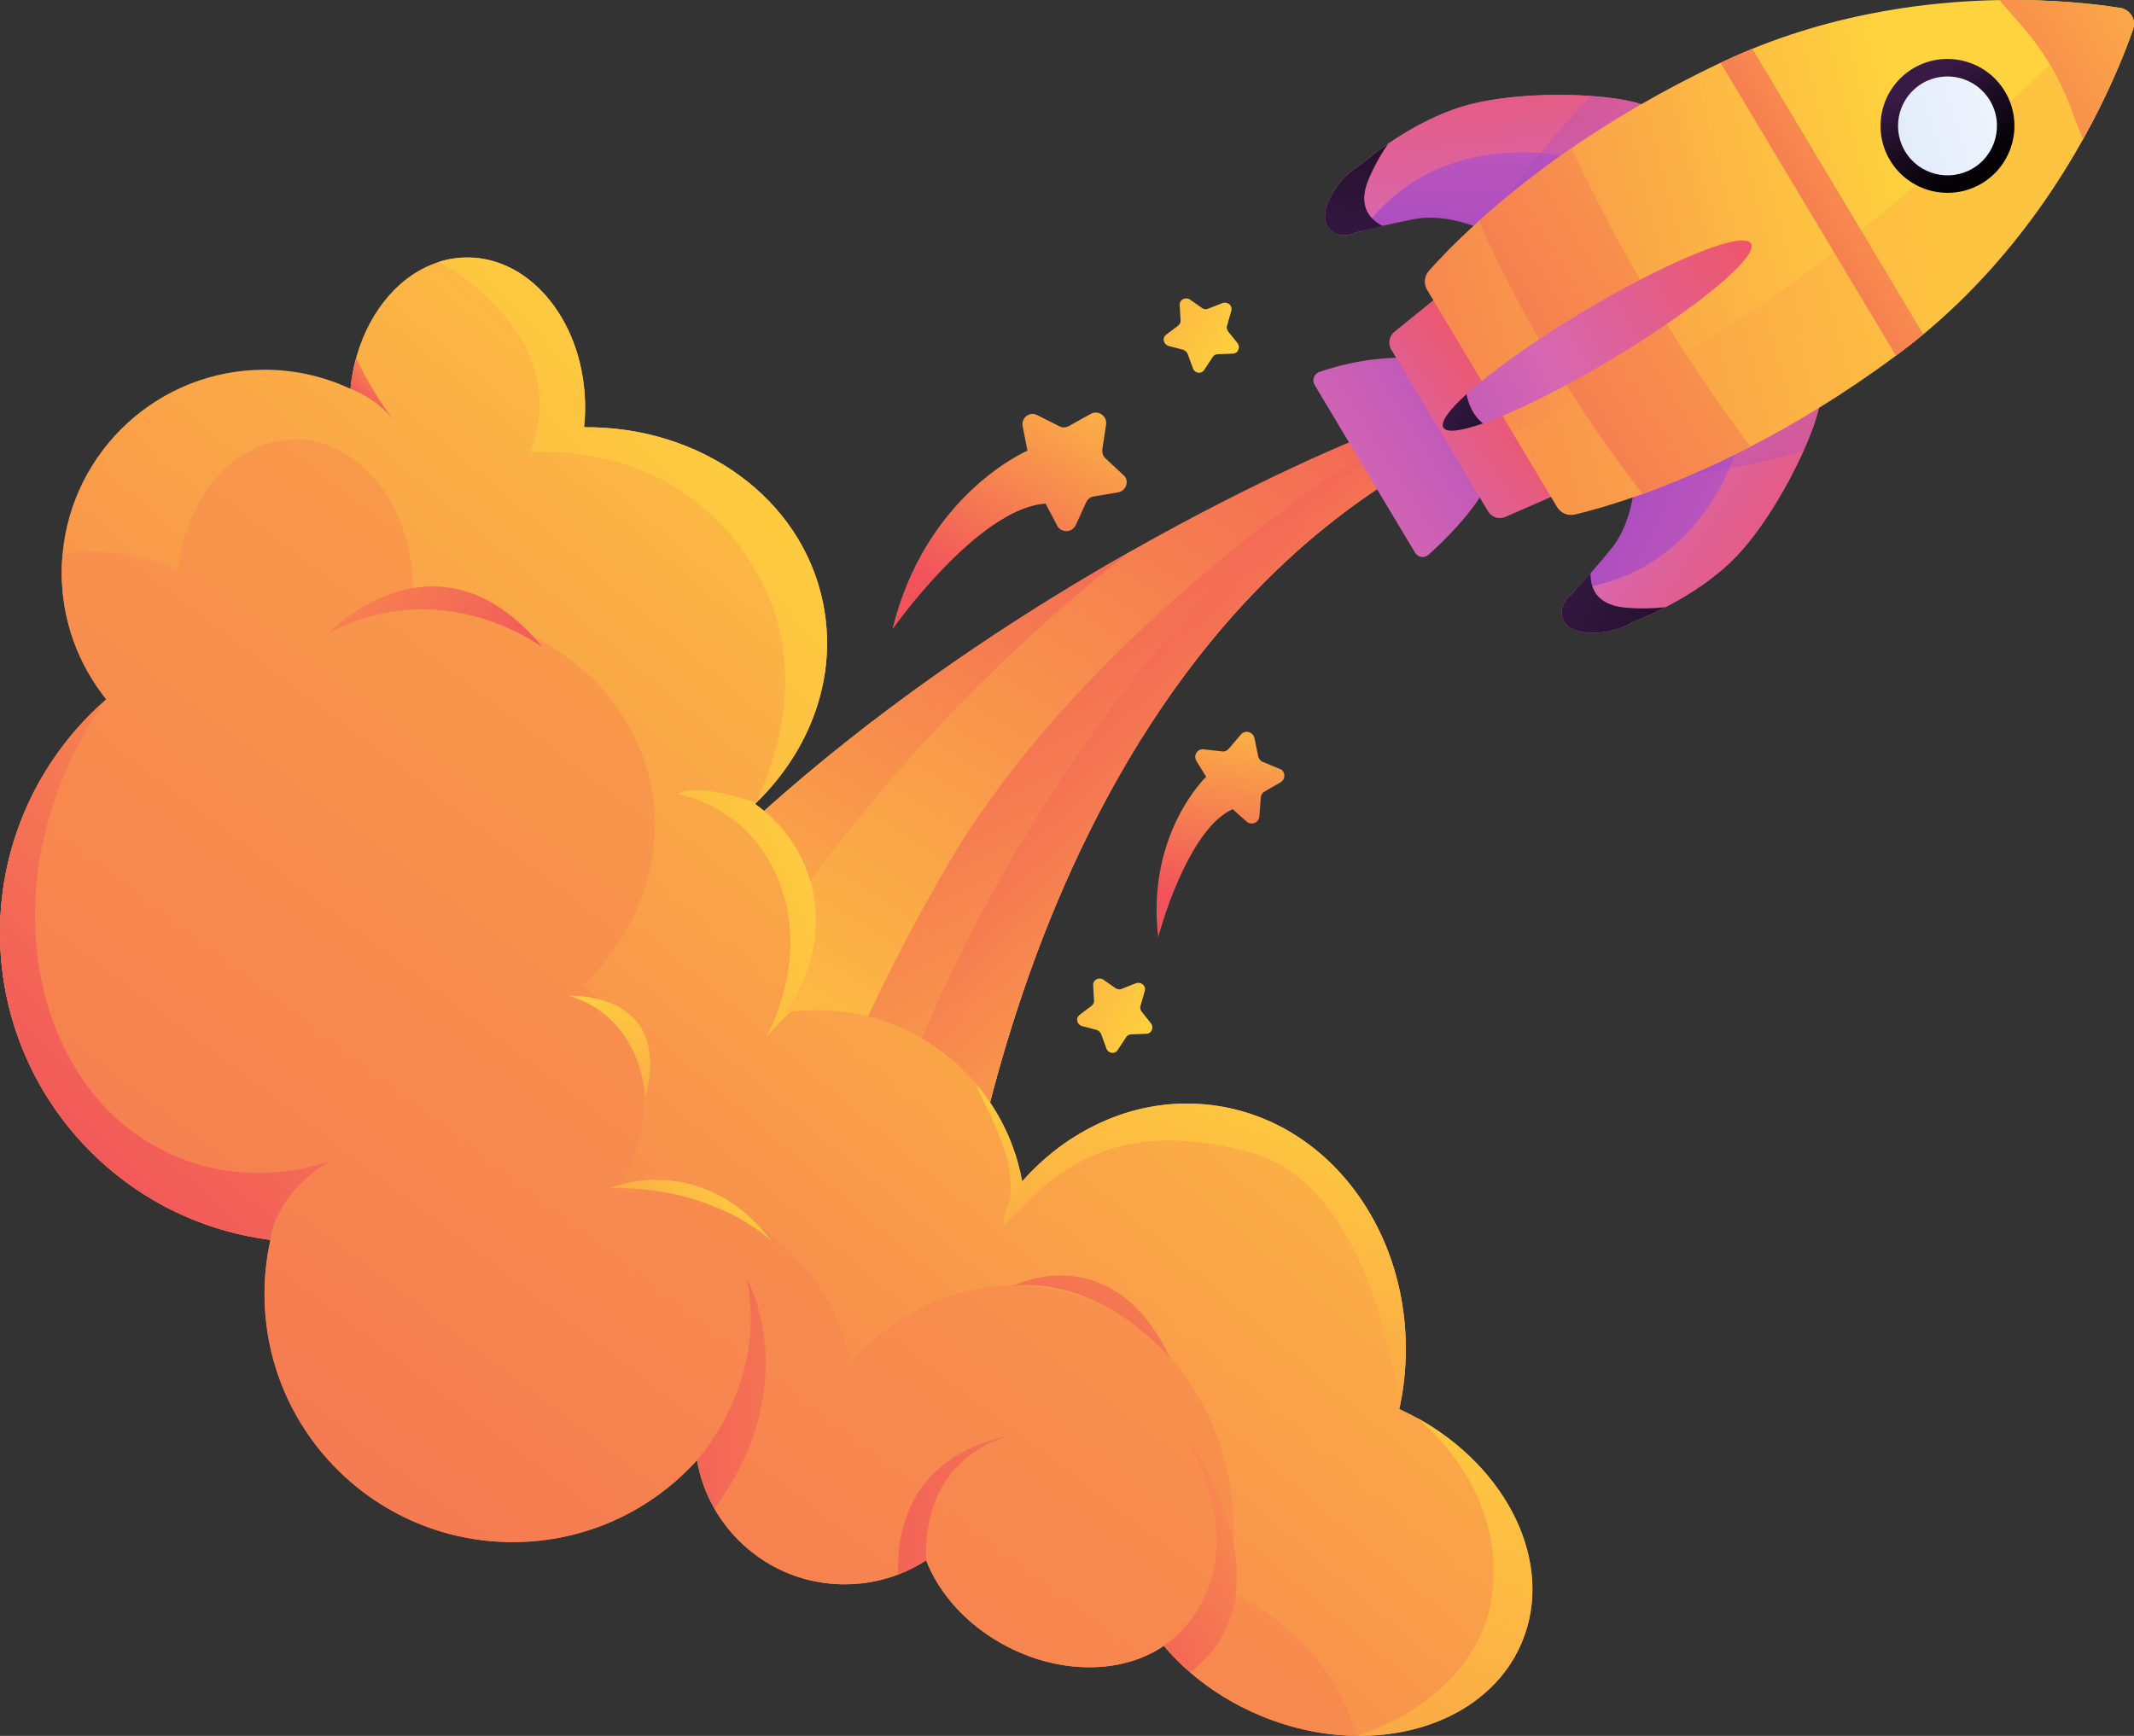 <?xml version="1.0" encoding="UTF-8"?><svg id="Layer_2" xmlns="http://www.w3.org/2000/svg" xmlns:xlink="http://www.w3.org/1999/xlink" viewBox="0 0 623.22 507.02"><rect x="0" y="0" width="623.22" height="507.02" fill="#333333" stroke="none"/><defs><style>.cls-1{fill:url(#linear-gradient-8);}.cls-1,.cls-2{isolation:isolate;opacity:.32;}.cls-3{fill:url(#linear-gradient);}.cls-2{fill:url(#linear-gradient-12);}.cls-4{fill:url(#linear-gradient-9);}.cls-5{fill:url(#linear-gradient-3);}.cls-6{fill:url(#linear-gradient-4);}.cls-7{fill:url(#linear-gradient-2);}.cls-8{fill:url(#linear-gradient-6);}.cls-9{fill:url(#linear-gradient-7);}.cls-10{fill:url(#linear-gradient-5);}.cls-11{fill:url(#linear-gradient-16);opacity:.24;}.cls-12{fill:url(#linear-gradient-41);}.cls-13{fill:url(#linear-gradient-40);}.cls-14{fill:url(#linear-gradient-43);}.cls-15{fill:url(#linear-gradient-42);}.cls-16{fill:url(#linear-gradient-44);}.cls-17{fill:url(#linear-gradient-14);}.cls-18{fill:url(#linear-gradient-18);}.cls-19{fill:url(#linear-gradient-22);}.cls-20{fill:url(#linear-gradient-20);}.cls-21{fill:url(#linear-gradient-21);}.cls-22{fill:url(#linear-gradient-23);}.cls-23{fill:url(#linear-gradient-15);}.cls-24{fill:url(#linear-gradient-19);}.cls-25{fill:url(#linear-gradient-17);}.cls-26{fill:url(#linear-gradient-13);}.cls-27{fill:url(#linear-gradient-10);}.cls-28{fill:url(#linear-gradient-11);}.cls-29{fill:url(#linear-gradient-27);}.cls-30{fill:url(#linear-gradient-24);}.cls-31{fill:url(#linear-gradient-26);}.cls-32{fill:url(#linear-gradient-38);}.cls-33{fill:url(#linear-gradient-35);}.cls-34{fill:url(#linear-gradient-37);}.cls-35{fill:url(#linear-gradient-34);}.cls-36{fill:url(#linear-gradient-39);}.cls-37{fill:url(#linear-gradient-36);}.cls-38{fill:url(#linear-gradient-25);}.cls-39{fill:url(#linear-gradient-28);}.cls-40{fill:url(#linear-gradient-29);}.cls-41{fill:url(#linear-gradient-33);}.cls-42{fill:url(#linear-gradient-30);}.cls-43{fill:url(#linear-gradient-32);}.cls-44{fill:url(#linear-gradient-31);}</style><linearGradient id="linear-gradient" x1="140.15" y1="472.89" x2="411.84" y2="44.46" gradientTransform="matrix(1, 0, 0, 1, 0, 0)" gradientUnits="userSpaceOnUse"><stop offset=".25" stop-color="#ffd33d"/><stop offset=".97" stop-color="#f1535b"/></linearGradient><linearGradient id="linear-gradient-2" x1="423.94" y1="478.57" x2="252.28" y2="144.73" xlink:href="#linear-gradient"/><linearGradient id="linear-gradient-3" x1="448.65" y1="404.14" x2="258.95" y2="193.54" xlink:href="#linear-gradient"/><linearGradient id="linear-gradient-4" x1="118.39" y1="433.96" x2="336.72" y2="89.67" xlink:href="#linear-gradient"/><linearGradient id="linear-gradient-5" x1="129.6" y1="-2161.77" x2="403.71" y2="-2253.32" gradientTransform="translate(545.91 -2047.65) rotate(6.75) scale(1 -1)" gradientUnits="userSpaceOnUse"><stop offset="0" stop-color="#8e3bcb"/><stop offset=".5" stop-color="#d767b1"/><stop offset="1" stop-color="#f2535b"/></linearGradient><linearGradient id="linear-gradient-6" x1="128.23" y1="-2148.49" x2="255.86" y2="-2211.75" xlink:href="#linear-gradient-5"/><linearGradient id="linear-gradient-7" x1="139.21" y1="-2204.55" x2="308.27" y2="-2261.02" gradientTransform="translate(545.91 -2047.65) rotate(6.75) scale(1 -1)" gradientUnits="userSpaceOnUse"><stop offset=".13" stop-color="#381a46"/><stop offset=".49" stop-color="#1b0c22"/><stop offset=".81" stop-color="#070309"/><stop offset="1" stop-color="#000"/></linearGradient><linearGradient id="linear-gradient-8" x1="214.57" y1="-2196.63" x2="214.87" y2="-2058.5" xlink:href="#linear-gradient-5"/><linearGradient id="linear-gradient-9" x1="-1824.02" y1="369.53" x2="-1549.91" y2="277.97" gradientTransform="translate(752.22 -1703.04) rotate(-68.57)" xlink:href="#linear-gradient-5"/><linearGradient id="linear-gradient-10" x1="-1825.39" y1="382.81" x2="-1697.76" y2="319.55" gradientTransform="translate(752.22 -1703.04) rotate(-68.57)" xlink:href="#linear-gradient-5"/><linearGradient id="linear-gradient-11" x1="-1814.41" y1="326.75" x2="-1645.35" y2="270.28" gradientTransform="translate(752.22 -1703.04) rotate(-68.57)" xlink:href="#linear-gradient-7"/><linearGradient id="linear-gradient-12" x1="-1739.06" y1="334.66" x2="-1738.75" y2="472.79" gradientTransform="translate(752.22 -1703.04) rotate(-68.57)" xlink:href="#linear-gradient-5"/><linearGradient id="linear-gradient-13" x1="894.73" y1="-1805.11" x2="901.47" y2="-1556.08" gradientTransform="translate(-1514.79 236.15) rotate(59.09)" xlink:href="#linear-gradient-5"/><linearGradient id="linear-gradient-14" x1="908.93" y1="-1636.95" x2="897.89" y2="-1752.88" gradientTransform="translate(-1514.79 236.15) rotate(59.09)" xlink:href="#linear-gradient-5"/><linearGradient id="linear-gradient-15" x1="942.68" y1="-1955.44" x2="842.66" y2="-1622.03" gradientTransform="translate(-1514.79 236.15) rotate(59.09)" xlink:href="#linear-gradient"/><linearGradient id="linear-gradient-16" x1="912.7" y1="-1245.44" x2="935.54" y2="-2498.12" gradientTransform="translate(-1514.79 236.15) rotate(59.09)" gradientUnits="userSpaceOnUse"><stop offset="0" stop-color="#ffd33d"/><stop offset="1" stop-color="#f1535b"/></linearGradient><linearGradient id="linear-gradient-17" x1="900.62" y1="-2012.23" x2="897.84" y2="-1837.73" xlink:href="#linear-gradient-16"/><linearGradient id="linear-gradient-18" x1="879.62" y1="-1890.07" x2="918.74" y2="-1890.07" gradientTransform="translate(-1514.79 236.15) rotate(59.09)" xlink:href="#linear-gradient-7"/><linearGradient id="linear-gradient-19" x1="919.71" y1="-1976.13" x2="874.95" y2="-1788.48" gradientTransform="translate(-1514.79 236.15) rotate(59.09)" gradientUnits="userSpaceOnUse"><stop offset=".06" stop-color="#fff"/><stop offset=".25" stop-color="#f8fafe"/><stop offset=".53" stop-color="#e3ecfb"/><stop offset=".87" stop-color="#c2d6f6"/><stop offset="1" stop-color="#b3ccf4"/></linearGradient><linearGradient id="linear-gradient-20" x1="901.18" y1="-1928.61" x2="898.11" y2="-1796.73" xlink:href="#linear-gradient-16"/><linearGradient id="linear-gradient-21" x1="898.55" y1="-1929.29" x2="899.78" y2="-1663.7" xlink:href="#linear-gradient-16"/><linearGradient id="linear-gradient-22" x1="898.13" y1="-1640.77" x2="899.97" y2="-1868.95" gradientTransform="translate(-1514.79 236.15) rotate(59.09)" gradientUnits="userSpaceOnUse"><stop offset="0" stop-color="#8e3bcb"/><stop offset=".5" stop-color="#d767b1"/><stop offset=".85" stop-color="#f2535b"/></linearGradient><linearGradient id="linear-gradient-23" x1="883.43" y1="-1716.12" x2="942.19" y2="-1750.11" gradientTransform="translate(-1514.79 236.15) rotate(59.09)" xlink:href="#linear-gradient-7"/><linearGradient id="linear-gradient-24" x1="363.14" y1="41.98" x2="284.6" y2="176.62" gradientTransform="matrix(1, 0, 0, 1, 0, 0)" gradientUnits="userSpaceOnUse"><stop offset=".41" stop-color="#ffd33d"/><stop offset="1" stop-color="#f1535b"/></linearGradient><linearGradient id="linear-gradient-25" x1="-199.56" y1="711.39" x2="-258.25" y2="812" gradientTransform="translate(311.55 -588.62) rotate(-20.44)" xlink:href="#linear-gradient-24"/><linearGradient id="linear-gradient-26" x1="1001.31" y1="-1208.59" x2="882.75" y2="-1167.64" gradientTransform="translate(-1220.93 479.13) rotate(43.87)" xlink:href="#linear-gradient-16"/><linearGradient id="linear-gradient-27" x1="881.85" y1="-1369.31" x2="763.29" y2="-1328.36" gradientTransform="translate(-1220.93 479.13) rotate(43.87)" xlink:href="#linear-gradient-16"/><linearGradient id="linear-gradient-28" x1="378.69" y1="141" x2="32.13" y2="547.55" gradientTransform="matrix(1, 0, 0, 1, 0, 0)" xlink:href="#linear-gradient-16"/><linearGradient id="linear-gradient-29" x1="532.7" y1="-93.73" x2="-63.25" y2="689.91" gradientTransform="matrix(1, 0, 0, 1, 0, 0)" xlink:href="#linear-gradient-16"/><linearGradient id="linear-gradient-30" x1="306.11" y1="292.56" x2="270.56" y2="473.53" gradientTransform="matrix(1, 0, 0, 1, 0, 0)" gradientUnits="userSpaceOnUse"><stop offset=".1" stop-color="#ffd33d"/><stop offset="1" stop-color="#f1535b"/></linearGradient><linearGradient id="linear-gradient-31" x1="276.39" y1="63.82" x2="-178.22" y2="473.04" xlink:href="#linear-gradient-30"/><linearGradient id="linear-gradient-32" x1="283.65" y1="238.06" x2="-6.69" y2="354.77" xlink:href="#linear-gradient-30"/><linearGradient id="linear-gradient-33" x1="391.39" y1="268.56" x2="282.86" y2="576.59" xlink:href="#linear-gradient-30"/><linearGradient id="linear-gradient-34" x1="576.26" y1="-287.1" x2="546.54" y2="-202.75" gradientTransform="translate(-418.72 427.54) rotate(18.06)" xlink:href="#linear-gradient-30"/><linearGradient id="linear-gradient-35" x1="380.56" y1="402.9" x2="178.87" y2="407.95" xlink:href="#linear-gradient-30"/><linearGradient id="linear-gradient-36" x1="558.38" y1="432.46" x2="221.36" y2="440.91" xlink:href="#linear-gradient-30"/><linearGradient id="linear-gradient-37" x1="300.38" y1="418.85" x2="295.71" y2="418.97" xlink:href="#linear-gradient-30"/><linearGradient id="linear-gradient-38" x1="466.71" y1="340.56" x2="315.02" y2="771.05" xlink:href="#linear-gradient-30"/><linearGradient id="linear-gradient-39" x1="448.93" y1="390.48" x2="309.24" y2="477.12" xlink:href="#linear-gradient-30"/><linearGradient id="linear-gradient-40" x1="237.74" y1="86.44" x2="4.45" y2="337.19" xlink:href="#linear-gradient-30"/><linearGradient id="linear-gradient-41" x1="-3416.36" y1="-149.4" x2="-3552.46" y2="-3.11" gradientTransform="translate(-886.58 -3192.75) rotate(-107.23)" xlink:href="#linear-gradient-30"/><linearGradient id="linear-gradient-42" x1="123.81" y1="98.18" x2="105.34" y2="118.03" xlink:href="#linear-gradient-30"/><linearGradient id="linear-gradient-43" x1="-673.91" y1="891.92" x2="-705.02" y2="1050.3" gradientTransform="translate(394.99 -843.68) rotate(-26.46) scale(1.03 1)" xlink:href="#linear-gradient-30"/><linearGradient id="linear-gradient-44" x1="466.9" y1="179.39" x2="275.49" y2="446.6" xlink:href="#linear-gradient-30"/></defs><g id="Layer_1-2"><g><g><path class="cls-3" d="M405.38,140.75c-117.13,75.24-128.55,251.04-128.55,251.04-11.95,1.75-22.84,2.26-32.77,1.78-7.27-.36-14.02-1.25-20.29-2.57-16.52-3.48-29.66-9.93-40.02-17.47-27.45-19.96-35.47-47.53-35.47-47.53,45.21-77.18,125.16-132.82,182.03-165.03,.01,0,.01-.01,.02-.02h.01c38.09-21.57,65.82-32.64,65.82-32.64l2.84,3.84,1.29,1.73,5.09,6.87Z"/><path class="cls-7" d="M405.38,140.75c-117.13,75.24-128.55,251.04-128.55,251.04-11.95,1.75-22.84,2.26-32.77,1.78-7.27-.36-14.02-1.25-20.29-2.57,0-11.29,10.52-65.72,53.06-138.53,36.91-63.18,108.16-111.48,122.17-120.32l1.29,1.73,5.09,6.87Z"/><path class="cls-5" d="M405.38,140.75c-117.13,75.24-128.55,251.04-128.55,251.04-11.95,1.75-22.84,2.26-32.77,1.78,12.76-99.79,77.71-187.95,102.95-213.59,21.05-21.39,44.83-39.77,53.28-46.1l5.09,6.87Z"/><path class="cls-6" d="M330.31,160.97c-2.02,1.5-124.99,92.83-146.56,212.56-27.45-19.96-35.47-47.53-35.47-47.53,45.21-77.18,125.16-132.82,182.03-165.03Z"/></g><g><g><path class="cls-10" d="M526.75,131.59c-4.56,10.21-11.67,22.24-18.91,30.15-6.52,7.04-14.95,12.27-21.36,15.55-5.4,2.78-9.34,4.24-9.34,4.24-7.24,4.42-18.12,4.36-20.38-.22-2.26-4.58,2.22-7.82,2.22-7.82,0,0,.54-.48,1.48-1.54,.94-.98,2.29-2.54,4.11-4.58,1.67-1.93,3.65-4.22,5.98-7.1,4.96-6.05,6.44-14.51,6.91-19.59,.24-2.57,.16-4.23,.16-4.23,12.32-3.4,22.89-7.08,31.29-10.4,14.58-5.74,22.78-10.25,22.78-10.25-.13,3.41-2.05,9.21-4.95,15.78Z"/><path class="cls-8" d="M507.78,161.73c-12.02,13.03-30.7,19.85-30.7,19.85-7.23,4.42-18.12,4.36-20.38-.22-2.26-4.58,2.22-7.82,2.22-7.82,0,0,.54-.48,1.49-1.54,34.44-4.62,45.62-35.41,48.51-45.89,14.58-5.74,22.78-10.25,22.78-10.25-.31,8.45-11.91,32.9-23.92,45.86Z"/><path class="cls-9" d="M486.41,177.35c-5.4,2.78-9.34,4.24-9.34,4.24-7.23,4.42-18.12,4.36-20.38-.22-2.26-4.58,2.22-7.82,2.22-7.82,0,0,.54-.48,1.49-1.54,.95-1.05,2.29-2.54,4.1-4.58-.09,3.69,1.25,9.12,9.84,10,4.53,.47,8.67,.27,12.06-.08Z"/><path class="cls-1" d="M526.75,131.59c-15.89,5.24-39.31,8.08-49.29,9.16,.24-2.57,.16-4.23,.16-4.23,12.32-3.4,22.89-7.08,31.29-10.4,14.58-5.74,22.78-10.25,22.78-10.25-.12,3.34-2.04,9.14-4.94,15.71Z"/></g><g><path class="cls-4" d="M464.76,28.04c-11.16-.8-25.12-.22-35.51,2.43-9.28,2.42-17.87,7.38-23.79,11.48-5.01,3.45-8.14,6.23-8.14,6.23-7.31,4.29-12.4,13.91-9.43,18.07,2.97,4.16,7.94,1.73,7.94,1.73,0,0,.68-.24,2.05-.58,1.31-.37,3.32-.82,5.98-1.46,2.48-.56,5.45-1.22,9.08-1.92,7.68-1.51,15.83,1.17,20.53,3.16,2.38,1.01,3.8,1.86,3.8,1.86,8.82-9.25,17.05-16.83,23.95-22.67,11.94-10.14,19.79-15.24,19.79-15.24-3.07-1.5-9.08-2.54-16.25-3.09Z"/><path class="cls-27" d="M429.23,30.53c-17.16,4.44-32,17.68-32,17.68-7.31,4.29-12.4,13.91-9.43,18.07,2.97,4.16,7.94,1.73,7.94,1.73,0,0,.68-.25,2.06-.58,20.34-28.18,52.76-23.49,63.36-21.08,11.94-10.14,19.79-15.24,19.79-15.24-7.6-3.72-34.62-5.04-51.72-.57Z"/><path class="cls-28" d="M405.37,41.99c-5,3.44-8.14,6.23-8.14,6.23-7.31,4.29-12.4,13.91-9.43,18.07,2.97,4.16,7.94,1.73,7.94,1.73,0,0,.68-.25,2.06-.58,1.37-.34,3.32-.82,5.98-1.45-3.29-1.66-7.45-5.41-4.17-13.4,1.73-4.22,3.85-7.77,5.77-10.6Z"/><path class="cls-2" d="M464.76,28.04c-12.12,11.53-25.69,30.83-31.36,39.12,2.38,1.01,3.8,1.86,3.8,1.86,8.82-9.25,17.05-16.83,23.95-22.67,11.94-10.14,19.79-15.24,19.79-15.24-3-1.47-9.02-2.52-16.18-3.07Z"/></g><path class="cls-26" d="M411.2,104.53c-3.57-.16-13.6-.13-25.9,4.12-1.55,.54-2.22,2.36-1.38,3.77l29.34,49.01c.83,1.39,2.73,1.68,3.93,.6,4.06-3.63,12.36-11.6,16.62-19.52,.43-.8,.4-1.76-.07-2.54l-20.46-34.18c-.45-.74-1.23-1.21-2.1-1.25Z"/><path class="cls-17" d="M434.59,149.37l-28.3-47.27c-1.02-1.71-.63-3.9,.91-5.16l14.71-11.95,34.99,58.44-17.27,7.55c-1.84,.81-4,.12-5.03-1.61Z"/><path class="cls-23" d="M511.25,130.42c-12.11,6.24-22.87,10.7-31.57,13.84-9.11,3.28-15.98,5.12-19.79,6.02-2,.47-4.08-.41-5.14-2.18l-37.97-63.43c-1.06-1.77-.85-4.01,.51-5.56,2.59-2.92,7.41-8.08,14.56-14.52,6.87-6.19,15.88-13.58,27.11-21.32,11.97-8.24,26.45-16.89,43.53-24.94,.39-.19,.79-.38,1.19-.56,1.62-.75,3.23-1.48,4.85-2.17,1.08-.47,2.16-.92,3.25-1.36,14.97-6.09,29.79-9.74,43.53-11.83,10.29-1.56,19.96-2.24,28.64-2.39,15.96-.28,28.54,1.22,35.27,2.29,2.92,.46,4.71,3.45,3.74,6.24-1.99,5.72-5.86,15.68-12.16,27.61-.79,1.49-1.61,3.01-2.48,4.56-3.27,5.86-7.1,12.09-11.55,18.47-8.99,12.89-20.52,26.36-35.06,38.43-1.26,1.05-2.55,2.08-3.86,3.11-1.01,.8-2.04,1.58-3.08,2.36-.35,.27-.7,.53-1.06,.78-15.12,11.23-29.55,19.89-42.45,26.54Z"/><path class="cls-11" d="M511.25,130.42c-12.11,6.24-22.87,10.7-31.57,13.84-9.11,3.28-15.98,5.12-19.79,6.02-2,.47-4.08-.41-5.14-2.18l-12.95-21.64c16.33-6.61,36.87-15.93,57.46-27.92,45.49-26.5,104.2-84.41,104.2-84.41l7.32,22.03c-.79,1.49-1.61,3.01-2.48,4.56-3.27,5.86-7.1,12.09-11.55,18.47-8.99,12.89-20.52,26.36-35.06,38.43-1.26,1.05-2.55,2.08-3.86,3.11-1.01,.8-2.04,1.58-3.08,2.36-.35,.27-.7,.53-1.06,.78-15.12,11.23-29.55,19.89-42.45,26.54Z"/><path class="cls-25" d="M608.3,40.73l-3.98-10.36c-3.08-8.01-7.52-15.43-13.13-21.93L583.94,.04c15.96-.28,28.54,1.22,35.27,2.29,2.92,.46,4.71,3.45,3.74,6.24-2.24,6.44-6.86,18.24-14.64,32.17Z"/><path class="cls-18" d="M551.97,46.82c-5.54-9.25-2.52-21.29,6.73-26.83s21.29-2.52,26.83,6.73,2.52,21.29-6.73,26.83c-9.25,5.54-21.29,2.52-26.83-6.73Z"/><path class="cls-24" d="M576.17,49.17c-6.84,4.1-15.72,1.87-19.81-4.97-.61-1.03-1.09-2.1-1.42-3.2-1.12-3.64-.73-7.54,.97-10.84,1.19-2.32,3.02-4.35,5.42-5.78,6.84-4.1,15.72-1.87,19.82,4.98,1.33,2.22,1.99,4.65,2.04,7.07,.09,3.77-1.3,7.49-3.94,10.28-.88,.94-1.91,1.77-3.07,2.47Z"/><path class="cls-20" d="M553.7,103.88l-51.21-85.54c.39-.19,.79-.38,1.19-.56,2.7-1.26,5.4-2.43,8.09-3.53l49.92,83.38c-2.24,1.86-4.55,3.68-6.93,5.47-.35,.27-.7,.53-1.06,.78Z"/><path class="cls-21" d="M511.25,130.42c-12.11,6.24-22.87,10.7-31.57,13.84-8.06-10.41-16.41-22.27-24.59-35.64-9.5-15.54-17.12-30.41-23.25-44.02,6.87-6.19,15.88-13.58,27.11-21.32,6.9,14.8,15.27,30.81,25.44,47.52,8.96,14.71,18.04,27.9,26.86,39.62Z"/><path class="cls-19" d="M470.61,104.97c-14.66,8.78-28.33,15.49-37.54,18.71-6.37,2.23-10.59,2.79-11.53,1.22s1.62-5.14,6.75-9.79c7.22-6.57,19.48-15.36,34-24.05,24.8-14.85,46.77-23.77,49.07-19.93,2.3,3.84-15.94,18.99-40.74,33.84Z"/><path class="cls-22" d="M433.07,123.68c-6.37,2.23-10.59,2.79-11.53,1.22s1.62-5.14,6.75-9.79c.49,2.61,1.72,6.13,4.79,8.57Z"/></g><path class="cls-30" d="M328.16,138.84l-5.32-4.97c-.75-.58-.98-1.62-.92-2.61l1.11-7.25c.36-2.48-2.31-4.37-4.49-3.12l-6.36,3.54c-.91,.5-1.97,.55-2.81,.07l-6.46-3.26c-2.19-1.17-4.76,.81-4.25,3.27l1.4,7.12s-29.81,12.69-39.44,52.18c0,0,24.95-35.43,44.74-36.71l3.36,6.39c1.17,2.28,4.36,2.16,5.44-.12l3.04-6.62c.37-.92,1.25-1.62,2.21-1.74l7.14-1.21c2.38-.4,3.36-3.45,1.6-4.97Z"/><path class="cls-38" d="M373.8,224.62l-5.02-2.09c-.68-.21-1.11-.88-1.32-1.59l-1.11-5.37c-.4-1.83-2.76-2.46-3.96-1.02l-3.53,4.14c-.51,.59-1.24,.9-1.95,.78l-5.38-.6c-1.84-.25-3.12,1.81-2.12,3.4l2.84,4.62s-17.56,16.67-14,46.83c0,0,8.22-31.32,21.75-37.38l4.02,3.6c1.42,1.29,3.62,.38,3.78-1.5l.4-5.43c.02-.74,.45-1.46,1.09-1.8l4.69-2.71c1.56-.9,1.45-3.29-.18-3.9Z"/><path class="cls-31" d="M334.32,289.46l-1.22,4.27c-.23,.58-.06,1.23,.28,1.71l2.76,3.46c.92,1.21,.14,3.02-1.33,3.05l-4.49,.17c-.65,.01-1.14,.35-1.45,.85l-2.46,3.72c-.79,1.32-2.76,1.03-3.28-.43l-1.55-4.22c-.26-.57-.67-.97-1.25-1.2l-4.35-1.14c-1.48-.46-1.92-2.33-.72-3.25l3.54-2.68c.48-.34,.8-1,.7-1.57l-.25-4.41c-.11-1.55,1.58-2.48,2.91-1.69l3.64,2.54c.5,.32,1.15,.47,1.72,.21l4.13-1.63c1.7-.61,3.12,.76,2.66,2.23Z"/><path class="cls-29" d="M359.59,90.8l-1.22,4.27c-.23,.58-.06,1.23,.28,1.71l2.76,3.46c.92,1.21,.14,3.02-1.33,3.05l-4.49,.17c-.65,.01-1.14,.35-1.45,.85l-2.46,3.72c-.79,1.32-2.76,1.03-3.28-.43l-1.55-4.22c-.26-.57-.67-.97-1.25-1.2l-4.35-1.14c-1.48-.46-1.92-2.33-.72-3.25l3.54-2.68c.48-.34,.8-1,.7-1.57l-.25-4.41c-.11-1.55,1.58-2.48,2.91-1.69l3.64,2.54c.5,.32,1.15,.47,1.72,.21l4.13-1.63c1.7-.61,3.12,.76,2.66,2.23Z"/><path class="cls-39" d="M444.52,479.52c-7.33,17.71-26.49,27.75-48.28,27.5-.08,0-.16,0-.24-.01-9.01-.11-18.46-2-27.71-5.83-7.86-3.25-14.82-7.6-20.7-12.69-2.82-2.44-5.4-5.05-7.7-7.79-11.55,7.99-29.37,8.62-45.53,.34-11.63-5.96-20.01-15.31-23.9-25.31-2.54,1.65-5.27,3.05-8.14,4.15-4.85,1.85-10.12,2.87-15.63,2.87-16.29,0-30.5-8.9-38.04-22.1-2.46-4.31-4.21-9.08-5.09-14.16h-.01c-13.27,14.69-32.45,23.93-53.81,23.93-40.04,0-72.49-32.46-72.49-72.49,0-5.43,.61-10.71,1.74-15.79C34.45,356.54,0,318.53,0,272.46c0-27.21,12.03-51.62,31.06-68.19-8.15-10.15-13.04-23.03-13.04-37.06,0-1.85,.09-3.68,.26-5.49,2.76-30.14,28.11-53.73,58.97-53.73,8.97,0,17.47,2,25.09,5.57,.31-3.19,.89-6.28,1.71-9.21,.04-.16,.09-.31,.13-.46,3.91-13.54,12.93-23.95,24.09-27.42,2.63-.83,5.37-1.26,8.2-1.26,19.01,0,34.41,19.6,34.41,43.78,0,1.97-.11,3.9-.31,5.8,33.84-.31,63.45,20.43,69.77,51.22,4.41,21.51-3.57,42.97-19.43,58.41-.13,.13-.26,.26-.4,.39h-.01s.01,.01,.02,.02c6.84,4.89,12.21,11.6,15.22,19.77,5.11,13.92,2.23,29.02-6.39,41.14,.46-.07,.91-.13,1.37-.19,2.58-.33,5.21-.5,7.87-.5,18.56,0,35.17,8.3,46.34,21.4,5.76,6.75,10.07,14.77,12.45,23.58,.45,1.66,.83,3.35,1.14,5.07,4.37-4.95,9.31-9.22,14.68-12.68,12.11-7.81,26.37-11.52,41.06-9.59,36,4.71,60.89,41.41,55.59,81.98-.3,2.28-.7,4.52-1.17,6.72,1.8,.83,3.56,1.72,5.26,2.66,26.5,14.67,40.05,42.45,30.58,65.33Z"/><path class="cls-40" d="M396,507.01c-9.01-.11-18.46-2-27.71-5.83-7.86-3.25-14.82-7.6-20.7-12.69-2.82-2.44-5.4-5.05-7.7-7.79-11.55,7.99-29.37,8.62-45.53,.34-11.63-5.96-20.01-15.31-23.9-25.31-2.54,1.65-5.27,3.05-8.14,4.15-4.85,1.85-10.12,2.87-15.63,2.87-16.29,0-30.5-8.9-38.04-22.1-2.46-4.31-4.21-9.08-5.09-14.16h-.01c-13.27,14.69-32.45,23.93-53.81,23.93-40.04,0-72.49-32.46-72.49-72.49,0-5.43,.61-10.71,1.74-15.79C34.45,356.54,0,318.53,0,272.46c0-27.21,12.03-51.62,31.06-68.19-8.15-10.15-13.04-23.03-13.04-37.06,0-1.85,.09-3.68,.26-5.49,2.83-.41,5.72-.63,8.67-.63,8.97,0,17.47,2,25.09,5.57,.31-3.19,.89-6.28,1.71-9.21,.04-.16,.09-.31,.13-.46,3.91-13.54,12.93-23.95,24.09-27.42,2.63-.83,5.37-1.26,8.2-1.26,19.01,0,34.41,19.6,34.41,43.78,0,1.97-.11,3.9-.31,5.8,33.84-.31,63.45,20.43,69.77,51.22,4.41,21.51-3.57,42.97-19.43,58.41-.13,.13-.26,.26-.4,.39h-.01s.01,.01,.02,.02c6.84,4.89,12.21,11.6,15.22,19.77,5.11,13.92,2.23,29.02-6.39,41.14,.46-.07,.91-.13,1.37-.19,2.58-.33,5.21-.5,7.87-.5,18.56,0,35.17,8.3,46.34,21.4,5.76,6.75,10.07,14.77,12.45,23.58,.45,1.66,.83,3.35,1.14,5.07,4.37-4.95,9.31-9.22,14.68-12.68,12.11-7.81,26.37-11.52,41.06-9.59,36,4.71,60.89,41.41,55.59,81.98-.3,2.28-.7,4.52-1.17,6.72,1.8,.83,3.56,1.72,5.26,2.66,17.02,9.42,28.7,24.25,32.36,39.72Z"/><path class="cls-42" d="M298.52,345.09c4.37-4.95,9.31-9.22,14.68-12.68l1.37,1.03-21.59,24.63c6.77-16.67-4.04-31.39-8.05-41.63,5.76,6.75,10.07,14.77,12.45,23.58,.45,1.66,.83,3.35,1.14,5.07"/><path class="cls-44" d="M220.51,234.8c.37-.7,17.22-32.19,3.26-62.11-21.35-45.75-68.97-40.54-68.97-40.54,13.61-34.5-26.53-55.69-26.53-55.69,2.63-.83,5.37-1.26,8.2-1.26,19.01,0,34.41,19.6,34.41,43.78,0,1.97-.11,3.9-.31,5.8,33.84-.31,63.45,20.43,69.77,51.22,4.45,21.69-3.71,43.33-19.83,58.8Z"/><path class="cls-43" d="M229.35,295.73c.46-.07,.91-.13,1.37-.19l-6.93,7.2c.56-.98,12.53-22.3,3.9-44.82-8.84-23.04-29.69-25.9-29.69-25.9,3.86-2.81,14.35-.35,22.91,2.39-.13,.13-.26,.26-.4,.39h-.01s.01,0,.02,.02c6.84,4.89,12.21,11.6,15.22,19.77,5.11,13.92,2.23,29.02-6.39,41.14Z"/><path class="cls-41" d="M409.85,404.8c-.3,2.28-.7,4.52-1.17,6.72,0,0-6.42-64.56-42.99-74.78-45.57-12.73-62.01,11.4-72.71,21.33,0,0-.63-4.75,5.54-12.98,.45,1.66-.31-1.72,0,0,14.22-16.1,34.54-25.05,55.74-22.27,36,4.71,60.89,41.41,55.59,81.98Z"/><path class="cls-35" d="M178.06,347s26.55-11.34,47.19,15.38c0,0-16.66-16.05-47.19-15.38Z"/><path class="cls-33" d="M208.66,440.63s0,.01-.01,.01c-2.46-4.31-4.21-9.08-5.09-14.16,0,0,20.73-22.46,14.58-52.95,0,0,17.28,30.51-9.48,67.1Z"/><path class="cls-37" d="M296.04,419.04c-4.69,1.02-26.47,7.37-25.58,36.68-2.54,1.65-5.27,3.05-8.14,4.15-.51-12.5,3.08-34.85,33.72-40.83Z"/><path class="cls-34" d="M296.75,418.9l-.48,.09c.21-.04,.37-.07,.48-.09Z"/><path class="cls-32" d="M444.52,479.51c-7.33,17.71-26.49,27.75-48.28,27.5,19.37-6.39,36.48-20.39,39.41-40.49,3.97-27.23-13.99-45.76-21.71-52.34,26.5,14.67,40.05,42.45,30.58,65.33Z"/><path class="cls-36" d="M347.59,488.48c-2.82-2.44-5.4-5.05-7.7-7.79,0,0,30.02-18.11,6.22-61.59,1.33,1.83,32.38,45.39,1.48,69.38Z"/><path class="cls-13" d="M96.26,339.1c-16.77,10.48-17.27,23.03-17.27,23.03C34.45,356.53,0,318.52,0,272.45,0,245.24,12.03,220.83,31.06,204.26c-33.07,46.76-24,103.27,7.92,126.46,28.02,20.36,57.28,8.38,57.28,8.38Z"/><path class="cls-12" d="M95.69,185.1s31.99-33.58,62.76,3.99c0,0-28.97-22.06-62.76-3.99Z"/><path class="cls-15" d="M114.97,122.75c-5.21-6.67-12.63-9.2-12.63-9.2,.31-3.19,.89-6.28,1.71-9.21,3.52,8.47,9.86,17.02,10.92,18.41Z"/><path class="cls-14" d="M166.26,290.88s30.27-1.71,22.26,29.51c0,0-.94-23.1-22.26-29.51Z"/><path class="cls-16" d="M296.04,375.53s28.8-14.66,45.62,21.08c0,0-19.29-23.52-45.62-21.08Z"/></g></g></svg>